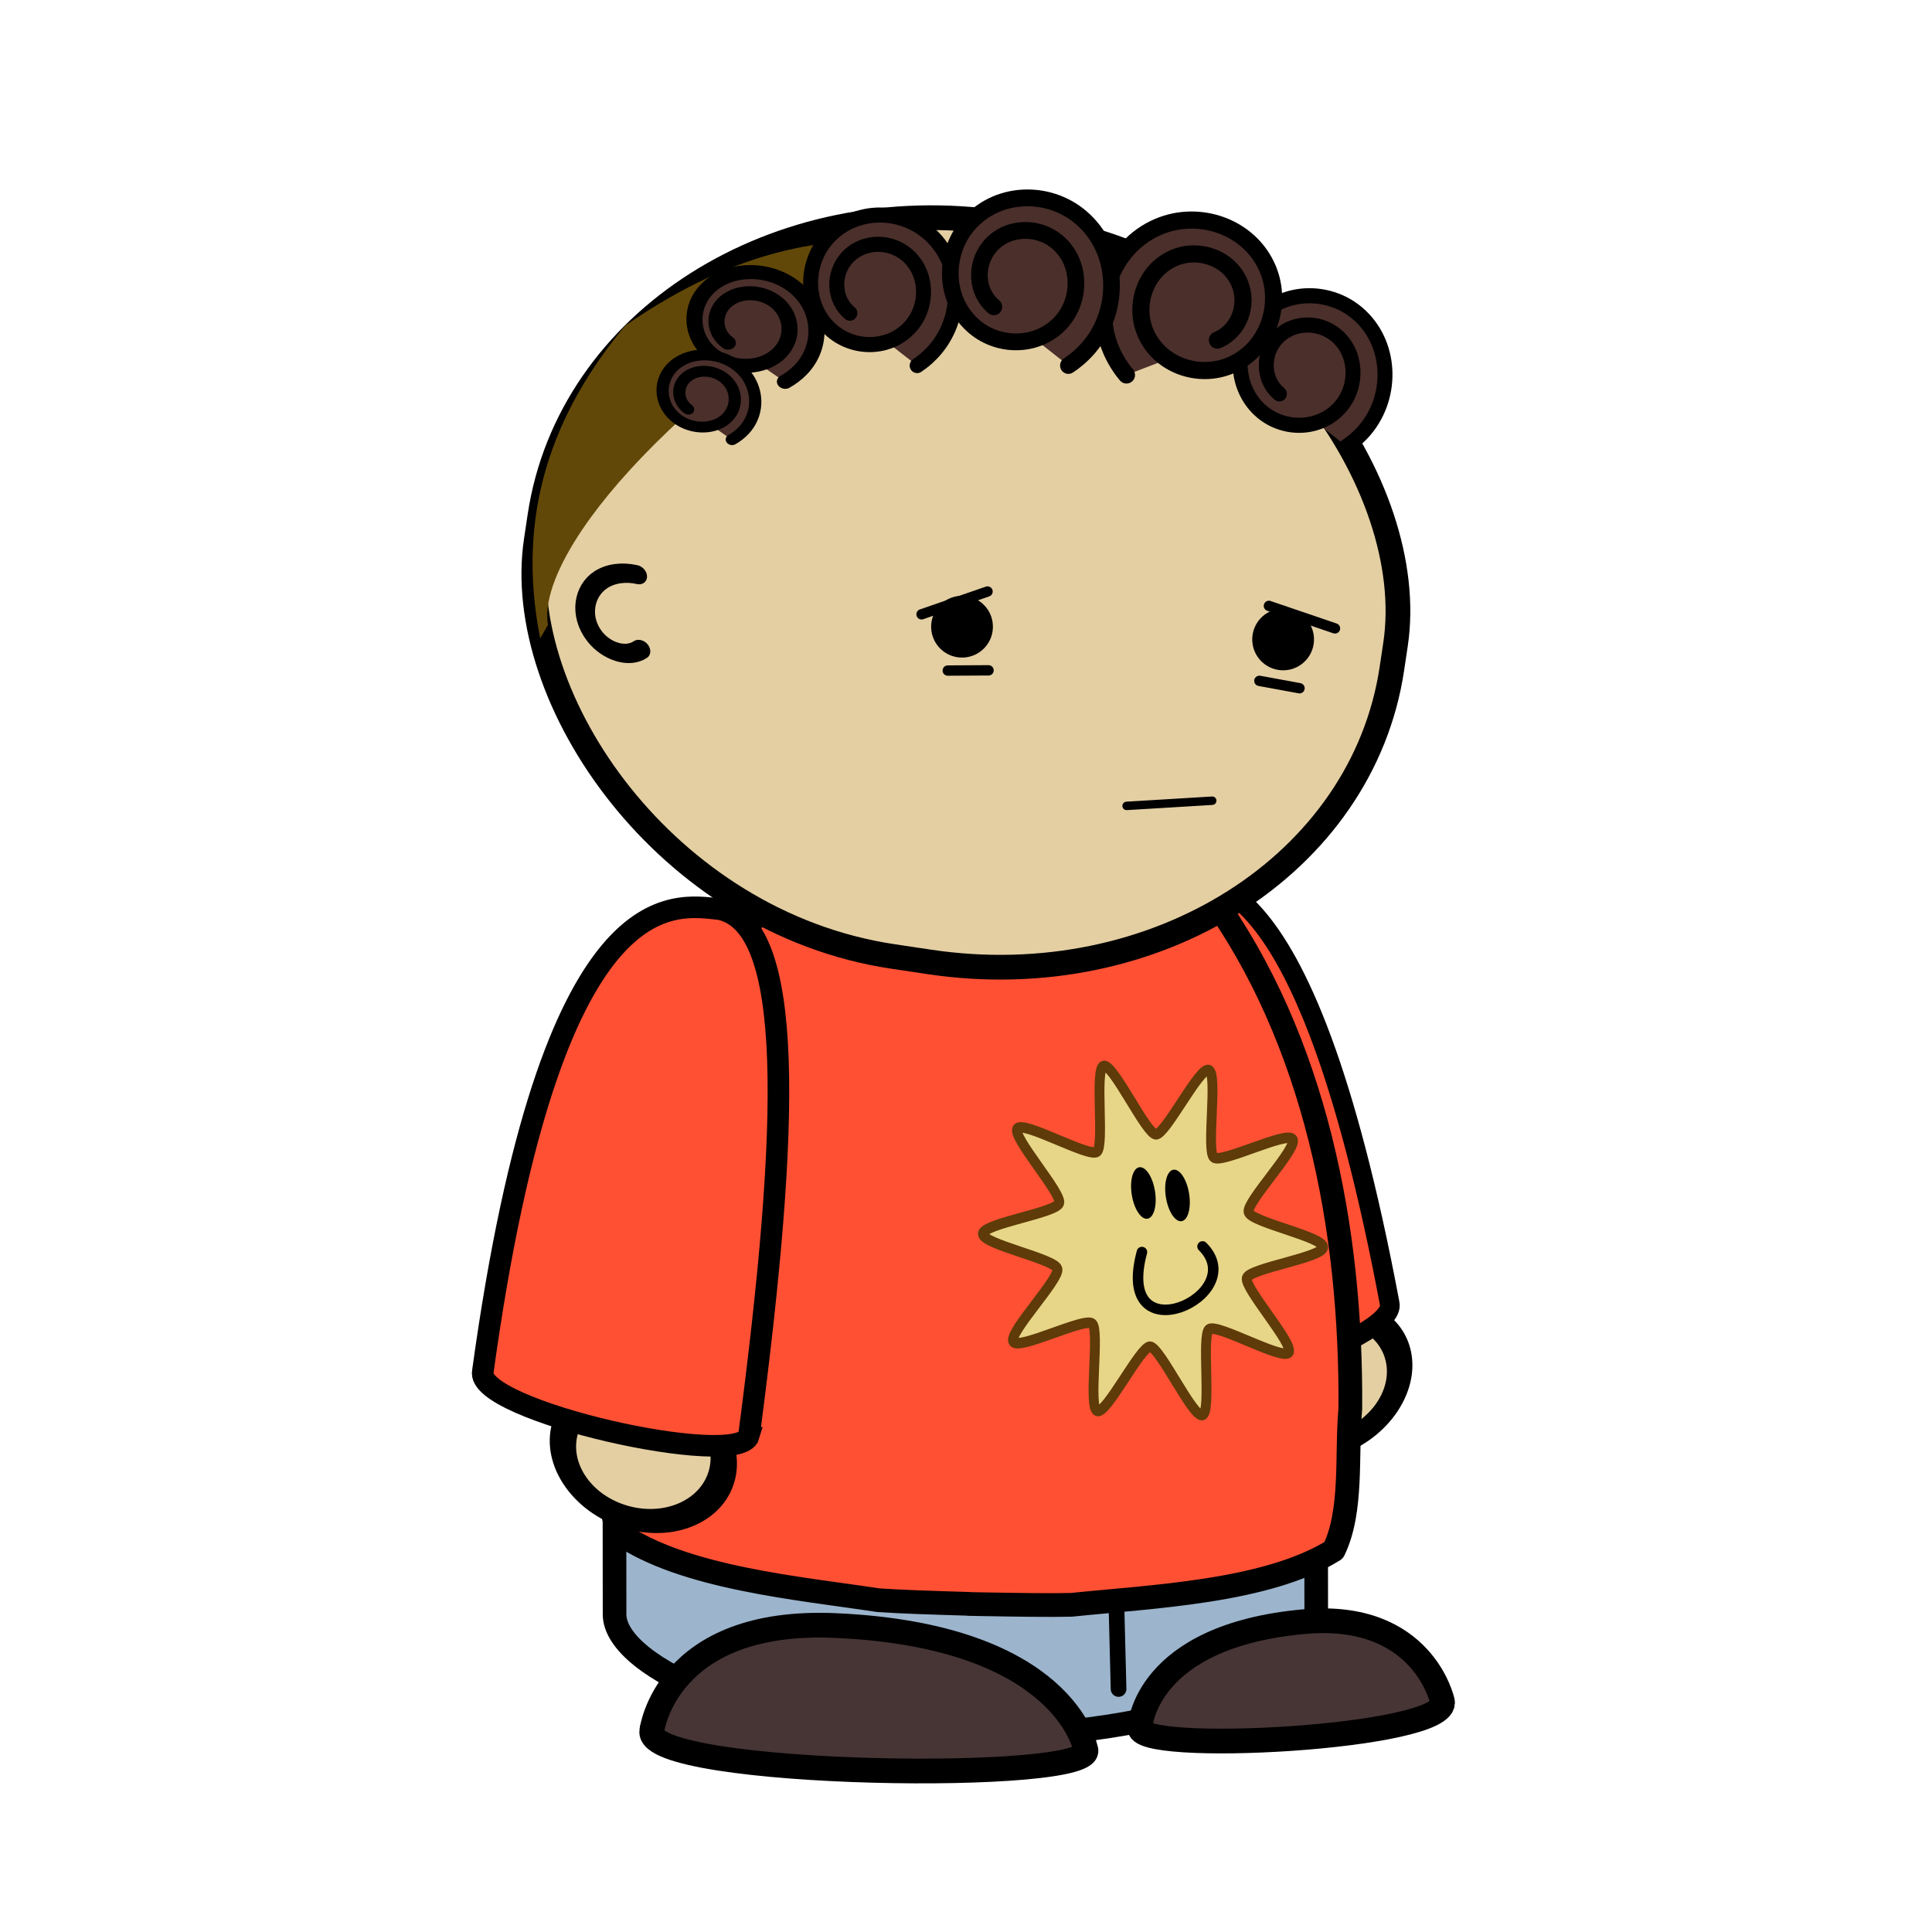 <svg:svg xmlns:dc="http://purl.org/dc/elements/1.1/" xmlns:ns1="http://sodipodi.sourceforge.net/DTD/sodipodi-0.dtd" xmlns:ns2="http://www.inkscape.org/namespaces/inkscape" xmlns:ns4="http://creativecommons.org/ns#" xmlns:rdf="http://www.w3.org/1999/02/22-rdf-syntax-ns#" xmlns:svg="http://www.w3.org/2000/svg" height="156.316" id="svg5223" version="1.1" viewBox="-38.18 -15.329 156.316 156.316" width="156.316" ns1:docname="mix-and-match-characters24.svg" ns2:version="0.91 r13725">
  <svg:defs id="defs5225">
    <svg:filter id="filter4468" style="color-interpolation-filters:sRGB">
      <svg:feGaussianBlur id="feGaussianBlur4470" stdDeviation="0.189" />
    </svg:filter>
  </svg:defs>
  <ns1:namedview bordercolor="#666666" borderopacity="1.0" fit-margin-bottom="0" fit-margin-left="0" fit-margin-right="0" fit-margin-top="0" id="base" pagecolor="#ffffff" showgrid="false" ns2:current-layer="layer1" ns2:cx="-17.621476" ns2:cy="61.011693" ns2:document-units="px" ns2:pageopacity="0.0" ns2:pageshadow="2" ns2:window-height="1056" ns2:window-maximized="1" ns2:window-width="1855" ns2:window-x="1985" ns2:window-y="24" ns2:zoom="2.8" />
  <svg:g id="layer1" transform="translate(-208.839,-376.399)" ns2:groupmode="layer" ns2:label="Layer 1">
    <svg:g id="g4206" transform="translate(-133.129,-70.426)">
      <svg:path d="m -1064,429.36 c 0,65.722 -60.889,119 -136,119 -75.111,0 -136,-53.278 -136,-119 0,-65.722 60.889,-119 136,-119 75.111,0 136,53.278 136,119 z" id="path3954-8-5-3-0-1-4-1-0-3" style="fill:#e4cfa3;fill-rule:evenodd;stroke:#000000;stroke-width:42.641;stroke-linecap:round;stroke-linejoin:round" transform="matrix(0.042,0.012,-0.024,0.045,471.35,538.22)" ns2:connector-curvature="0" />
      <svg:path d="m 397.56,543.22 c 0.85,2.58 19.451,-3.338 18.658,-6.295 -7.066,-37.594 -15.645,-34.686 -18.903,-34.1 -4.985,3.52 -4.107,16.431 0.245,40.395 z" id="path4553-8-2-8-8-9-0-6" style="fill:#ff5034;stroke:#000000;stroke-width:1.594" ns2:connector-curvature="0" />
      <svg:rect height="35.894" id="rect3252-6-7-2-7-1-6-3-5-6" rx="27.897" ry="9.878" style="fill:#9cb5cd;fill-rule:evenodd;stroke:#000000;stroke-width:1.912;stroke-linecap:round;stroke-linejoin:round" transform="matrix(1,-7.6208e-5,0.001,1,0,0)" width="56.771" x="352.95" y="536.12" />
      <svg:path d="M 394.29,568.15 394,556.76" id="path3928-9-81-8-0-49-3-5-5" style="fill:#ffffff;stroke:#000000;stroke-width:1.268;stroke-linecap:round;stroke-linejoin:round" ns2:connector-curvature="0" />
      <svg:path d="m 384.8,493.34 c -0.099,-9.5e-4 -0.199,9.6e-4 -0.298,0.003 -0.056,-0.003 -0.113,-0.007 -0.169,-0.009 -0.087,-0.003 -0.175,-0.005 -0.262,-0.007 l 0,0.023 c -6.655,0.233 -12.931,4.377 -17.209,9.696 -9.168,11.323 -12.969,26.433 -13.679,41.003 0.126,3.744 -0.679,8.216 0.693,11.493 5.221,3.639 14.585,4.45 20.957,5.423 1.695,0.122 4.39,0.209 7.316,0.296 l 0,0.01 c 0.307,0.006 0.599,0.011 0.902,0.017 0.03,0 0.059,9.6e-4 0.089,0.002 2.927,0.052 5.623,0.093 7.323,0.052 6.418,-0.669 15.816,-1.033 21.236,-4.418 1.556,-3.207 1.004,-7.711 1.342,-11.444 0.115,-14.584 -2.827,-29.854 -11.341,-41.598 -3.971,-5.515 -10.005,-9.952 -16.638,-10.502 l 0,-0.033 c -0.087,-0.002 -0.175,-0.006 -0.262,-0.007 z" id="path3932-5-3-3-6-1-5-5-0-2" style="fill:#ff5034;fill-rule:evenodd;stroke:#000000;stroke-width:1.919;stroke-linecap:round;stroke-linejoin:round" ns2:connector-curvature="0" />
      <svg:path d="m 420.49,569.15 c 0,0 -1.545,-7.308 -11.161,-6.451 -12.935,1.153 -13.305,8.519 -13.305,8.519 -0.758,2.282 25.111,0.919 24.466,-2.068 z" id="path4010-7-3-7-4-8-5-4-5-9" style="fill:#473535;stroke:#000000;stroke-width:2" ns2:connector-curvature="0" />
      <svg:path d="m -1064,429.36 c 0,65.722 -60.889,119 -136,119 -75.111,0 -136,-53.278 -136,-119 0,-65.722 60.889,-119 136,-119 75.111,0 136,53.278 136,119 z" id="path3954-8-5-7-3-4-8-9-1" style="fill:#e4cfa3;fill-rule:evenodd;stroke:#000000;stroke-width:42.641;stroke-linecap:round;stroke-linejoin:round" transform="matrix(-0.04,0.018,0.03,0.042,294.96,552.56)" ns2:connector-curvature="0" />
      <svg:path d="m 356.52,571.56 c 0,0 1.085,-9.163 14.886,-8.543 18.565,0.833 20.211,9.978 20.211,9.978 1.425,2.803 -35.56,2.31 -35.097,-1.435 z" id="path4010-1-9-2-6-6-6-8-1-7-3" style="fill:#473535;stroke:#000000;stroke-width:2" ns2:connector-curvature="0" />
      <svg:path d="m 364.39,547.64 c -0.794,2.784 -22.238,-2.017 -21.534,-5.194 5.544,-40.159 15.447,-37.756 19.173,-37.39 6.022,1.303 5.722,16.997 2.36,42.584 z" id="path4553-7-9-8-3-7-1" style="fill:#ff5034;stroke:#000000;stroke-width:1.745" ns2:connector-curvature="0" />
      <svg:path d="m 429.2,463.76 c -1.214,1.123 -11.091,-6.314 -12.586,-5.607 -1.474,0.697 -1.765,12.963 -3.383,13.155 -1.642,0.195 -5.262,-11.627 -6.886,-11.934 -1.602,-0.303 -9.047,9.45 -10.47,8.654 -1.443,-0.807 2.577,-12.499 1.443,-13.703 -1.118,-1.186 -12.874,2.327 -13.557,0.847 -0.693,-1.501 9.432,-8.597 9.222,-10.237 -0.207,-1.617 -11.783,-5.684 -11.466,-7.283 0.322,-1.622 12.684,-1.411 13.478,-2.862 0.783,-1.43 -6.192,-11.524 -4.995,-12.631 1.214,-1.123 11.091,6.314 12.586,5.607 1.474,-0.697 1.765,-12.963 3.383,-13.155 1.642,-0.195 5.262,11.627 6.886,11.934 1.602,0.303 9.047,-9.45 10.47,-8.654 1.443,0.807 -2.577,12.499 -1.443,13.703 1.118,1.186 12.874,-2.327 13.557,-0.847 0.693,1.501 -9.432,8.597 -9.222,10.237 0.207,1.617 11.783,5.684 11.466,7.283 -0.322,1.622 -12.684,1.411 -13.478,2.862 -0.783,1.43 6.192,11.524 4.995,12.631 z" id="path4026-4" style="fill:#e7d687;fill-rule:evenodd;stroke:#5e3b08;stroke-width:1.655;stroke-linejoin:round" transform="matrix(0.475,-0.077,0.08,0.508,167.08,338.38)" ns2:connector-curvature="0" />
      <svg:g id="g4333" transform="translate(2,-2)">
        <svg:path d="m 394.18,534.8 c -2.301,8.543 8.886,3.518 4.905,-0.455" id="path4058-5" style="fill:none;stroke:#000000;stroke-width:0.852;stroke-linecap:round;stroke-linejoin:round" ns2:connector-curvature="0" />
        <svg:path d="m 211.8,444.06 c 0,1.27 -0.537,2.3 -1.2,2.3 -0.663,0 -1.2,-1.03 -1.2,-2.3 0,-1.27 0.537,-2.3 1.2,-2.3 0.663,0 1.2,1.03 1.2,2.3 z" id="path4235-32" transform="matrix(0.782,-0.125,0.145,0.905,165.22,154.47)" ns2:connector-curvature="0" />
        <svg:path d="m 211.8,444.06 c 0,1.27 -0.537,2.3 -1.2,2.3 -0.663,0 -1.2,-1.03 -1.2,-2.3 0,-1.27 0.537,-2.3 1.2,-2.3 0.663,0 1.2,1.03 1.2,2.3 z" id="path4235-3-8" transform="matrix(0.782,-0.125,0.145,0.905,167.98,154.67)" ns2:connector-curvature="0" />
      </svg:g>
      <svg:rect height="60" id="rect4240-8-4-1-9-8" rx="33.5" ry="29" style="fill:#e4cfa3;fill-rule:evenodd;stroke:#000000;stroke-width:2;stroke-linecap:round;stroke-linejoin:bevel" transform="matrix(0.989,0.148,-0.148,0.989,0,0)" width="70" x="413.68" y="387.62" />
      <svg:g id="g456-8-2-1-1-8-2-0" transform="matrix(0.466,0.024,0.024,-0.466,384.12,482.33)">
        <svg:path d="m 0,0 c 0,-2.958 -2.396,-5.355 -5.355,-5.355 -2.958,0 -5.356,2.397 -5.356,5.355 0,2.957 2.398,5.356 5.356,5.356 C -2.396,5.356 0,2.957 0,0" id="path458-3-6-8-7-6-4-3" ns2:connector-curvature="0" />
      </svg:g>
      <svg:g id="g456-1-7-8-4-8-6-8" transform="matrix(0.466,0.024,0.024,-0.466,410.1,483.36)">
        <svg:path d="m 0,0 c 0,-2.958 -2.396,-5.355 -5.355,-5.355 -2.958,0 -5.356,2.397 -5.356,5.355 0,2.957 2.398,5.356 5.356,5.356 C -2.396,5.356 0,2.957 0,0" id="path458-9-9-9-5-6-0-8" ns2:connector-curvature="0" />
      </svg:g>
      <svg:path d="m -5164.5,-923.98 c -9.149,-127.3 100.81,-228.71 222.82,-236.84 168.09,-11.202 301.63,134.18 311.59,295.47 5.8,93.991 -27.52,187.5 -87.774,259.37" id="path4494-63-0-50-8" style="fill:none;stroke:#000000;stroke-width:139.79;stroke-linecap:round;stroke-linejoin:round" transform="matrix(-0.007,-0.01,0.009,-0.005,327.77,427.78)" ns2:connector-curvature="0" />
      <svg:path d="m 380.47,485.75 3.3,-0.018" id="path3831-2-0-3-22-6-5-2-9-9" style="fill:#ffffff;stroke:#000000;stroke-width:0.837;stroke-linecap:round;stroke-linejoin:round" ns2:connector-curvature="0" />
      <svg:path d="m 378.35,481.2 5.339,-1.846" id="path3831-2-0-3-22-6-5-2-5-4-8" style="fill:#ffffff;stroke:#000000;stroke-width:0.836;stroke-linecap:round;stroke-linejoin:round" ns2:connector-curvature="0" />
      <svg:path d="m 408.93,487.18 -3.246,-0.597" id="path3831-2-0-3-22-6-5-2-9-6-7" style="fill:#ffffff;stroke:#000000;stroke-width:0.837;stroke-linecap:round;stroke-linejoin:round" ns2:connector-curvature="0" />
      <svg:path d="m 411.8,482.34 -5.347,-1.823" id="path3831-2-0-3-22-6-5-2-5-4-7-7" style="fill:#ffffff;stroke:#000000;stroke-width:0.836;stroke-linecap:round;stroke-linejoin:round" ns2:connector-curvature="0" />
      <svg:path d="m 394.94,496.7 6.929,-0.419" id="path3831-2-0-3-22-6-5-2-9-7-3-5" style="fill:#ffffff;stroke:#000000;stroke-width:0.683;stroke-linecap:round;stroke-linejoin:round" ns2:connector-curvature="0" />
      <svg:path d="m 348.6,482.76 c -1.167,-5.707 10.883,-19.568 38.8,-33.6 -9.135,-0.996 -19.011,0.233 -30.8,7.2 -7.558,7.74 -11.36,16.665 -8.8,27.6" id="path4466" style="fill:#624808;filter:url(#filter4468)" transform="matrix(0.782,0,0,0.917,75.518,39.358)" ns2:connector-curvature="0" />
      <svg:g id="g4458" style="fill:#4a2f2b;stroke:#000000;stroke-linecap:round;stroke-linejoin:round" transform="translate(41.4,120.2)">
        <svg:path d="m -213.36,635.21 c -16.012,-9.545 -20.184,-31.021 -10.797,-46.673 11.003,-18.346 35.656,-23.109 53.602,-12.284 20.937,12.63 26.356,40.817 13.926,61.312 -14.439,23.808 -46.546,29.95 -69.866,15.735 -26.978,-16.445 -33.917,-52.887 -17.722,-79.327 18.663,-30.469 59.886,-38.284 89.764,-19.899 34.305,21.109 43.08,67.591 22.28,101.25 -3.987,6.452 -8.921,12.309 -14.585,17.352" id="path3920-6-93-3-4-1-7-2-9-2-6-0-0" style="stroke-width:13.435" transform="matrix(0.089,0.013,-0.013,0.09,358.4,282.24)" ns2:connector-curvature="0" />
        <svg:path d="m -213.36,635.21 c -16.012,-9.545 -20.184,-31.021 -10.797,-46.673 11.003,-18.346 35.656,-23.109 53.602,-12.284 20.937,12.63 26.356,40.817 13.926,61.312 -14.439,23.808 -46.546,29.95 -69.866,15.735 -26.978,-16.445 -33.917,-52.887 -17.722,-79.327 18.663,-30.469 59.886,-38.284 89.764,-19.899 34.305,21.109 43.08,67.591 22.28,101.25 -3.987,6.452 -8.921,12.309 -14.585,17.352" id="path3920-7-7-5-27-8-9-3-5-7-9-7-2-9-6" style="stroke-width:13.435" transform="matrix(0.089,0.013,-0.013,0.09,393.15,288.77)" ns2:connector-curvature="0" />
        <svg:path d="m -213.36,635.21 c -16.012,-9.545 -20.184,-31.021 -10.797,-46.673 11.003,-18.346 35.656,-23.109 53.602,-12.284 20.937,12.63 26.356,40.817 13.926,61.312 -14.439,23.808 -46.546,29.95 -69.866,15.735 -26.978,-16.445 -33.917,-52.887 -17.722,-79.327 18.663,-30.469 59.886,-38.284 89.764,-19.899 34.305,21.109 43.08,67.591 22.28,101.25 -3.987,6.452 -8.921,12.309 -14.585,17.352" id="path3920-7-7-473-9-4-9-2-5-4-2-1-8-8" style="stroke-width:13.435" transform="matrix(-0.102,-0.015,-0.015,0.102,348.65,270.82)" ns2:connector-curvature="0" />
        <svg:path d="m -213.36,635.21 c -16.012,-9.545 -20.184,-31.021 -10.797,-46.673 11.003,-18.346 35.656,-23.109 53.602,-12.284 20.937,12.63 26.356,40.817 13.926,61.312 -14.439,23.808 -46.546,29.95 -69.866,15.735 -26.978,-16.445 -33.917,-52.887 -17.722,-79.327 18.663,-30.469 59.886,-38.284 89.764,-19.899 34.305,21.109 43.08,67.591 22.28,101.25 -3.987,6.452 -8.921,12.309 -14.585,17.352" id="path3920-7-6-47-3-3-9-9-4-5-3-3-4-2-5" style="stroke-width:17.174" transform="matrix(0.075,0.011,-0.01,0.065,343.63,300.08)" ns2:connector-curvature="0" />
        <svg:path d="m -213.36,635.21 c -16.012,-9.545 -20.184,-31.021 -10.797,-46.673 11.003,-18.346 35.656,-23.109 53.602,-12.284 20.937,12.63 26.356,40.817 13.926,61.312 -14.439,23.808 -46.546,29.95 -69.866,15.735 -26.978,-16.445 -33.917,-52.887 -17.722,-79.327 18.663,-30.469 59.886,-38.284 89.764,-19.899 34.305,21.109 43.08,67.591 22.28,101.25 -3.987,6.452 -8.921,12.309 -14.585,17.352" id="path3920-7-7-50-9-4-5-7-3-1-5-7-6-2-2" style="stroke-width:13.435" transform="matrix(0.099,0.015,-0.015,0.1,373.45,275.8)" ns2:connector-curvature="0" />
        <svg:path d="m -213.36,635.21 c -16.012,-9.545 -20.184,-31.021 -10.797,-46.673 11.003,-18.346 35.656,-23.109 53.602,-12.284 20.937,12.63 26.356,40.817 13.926,61.312 -14.439,23.808 -46.546,29.95 -69.866,15.735 -26.978,-16.445 -33.917,-52.887 -17.722,-79.327 18.663,-30.469 59.886,-38.284 89.764,-19.899 34.305,21.109 43.08,67.591 22.28,101.25 -3.987,6.452 -8.921,12.309 -14.585,17.352" id="path3920-7-6-47-3-3-9-9-4-5-3-3-0-8-3-9" style="stroke-width:17.174" transform="matrix(0.057,0.009,-0.007,0.05,334.67,314.56)" ns2:connector-curvature="0" />
      </svg:g>
    </svg:g>
  </svg:g>
</svg:svg>